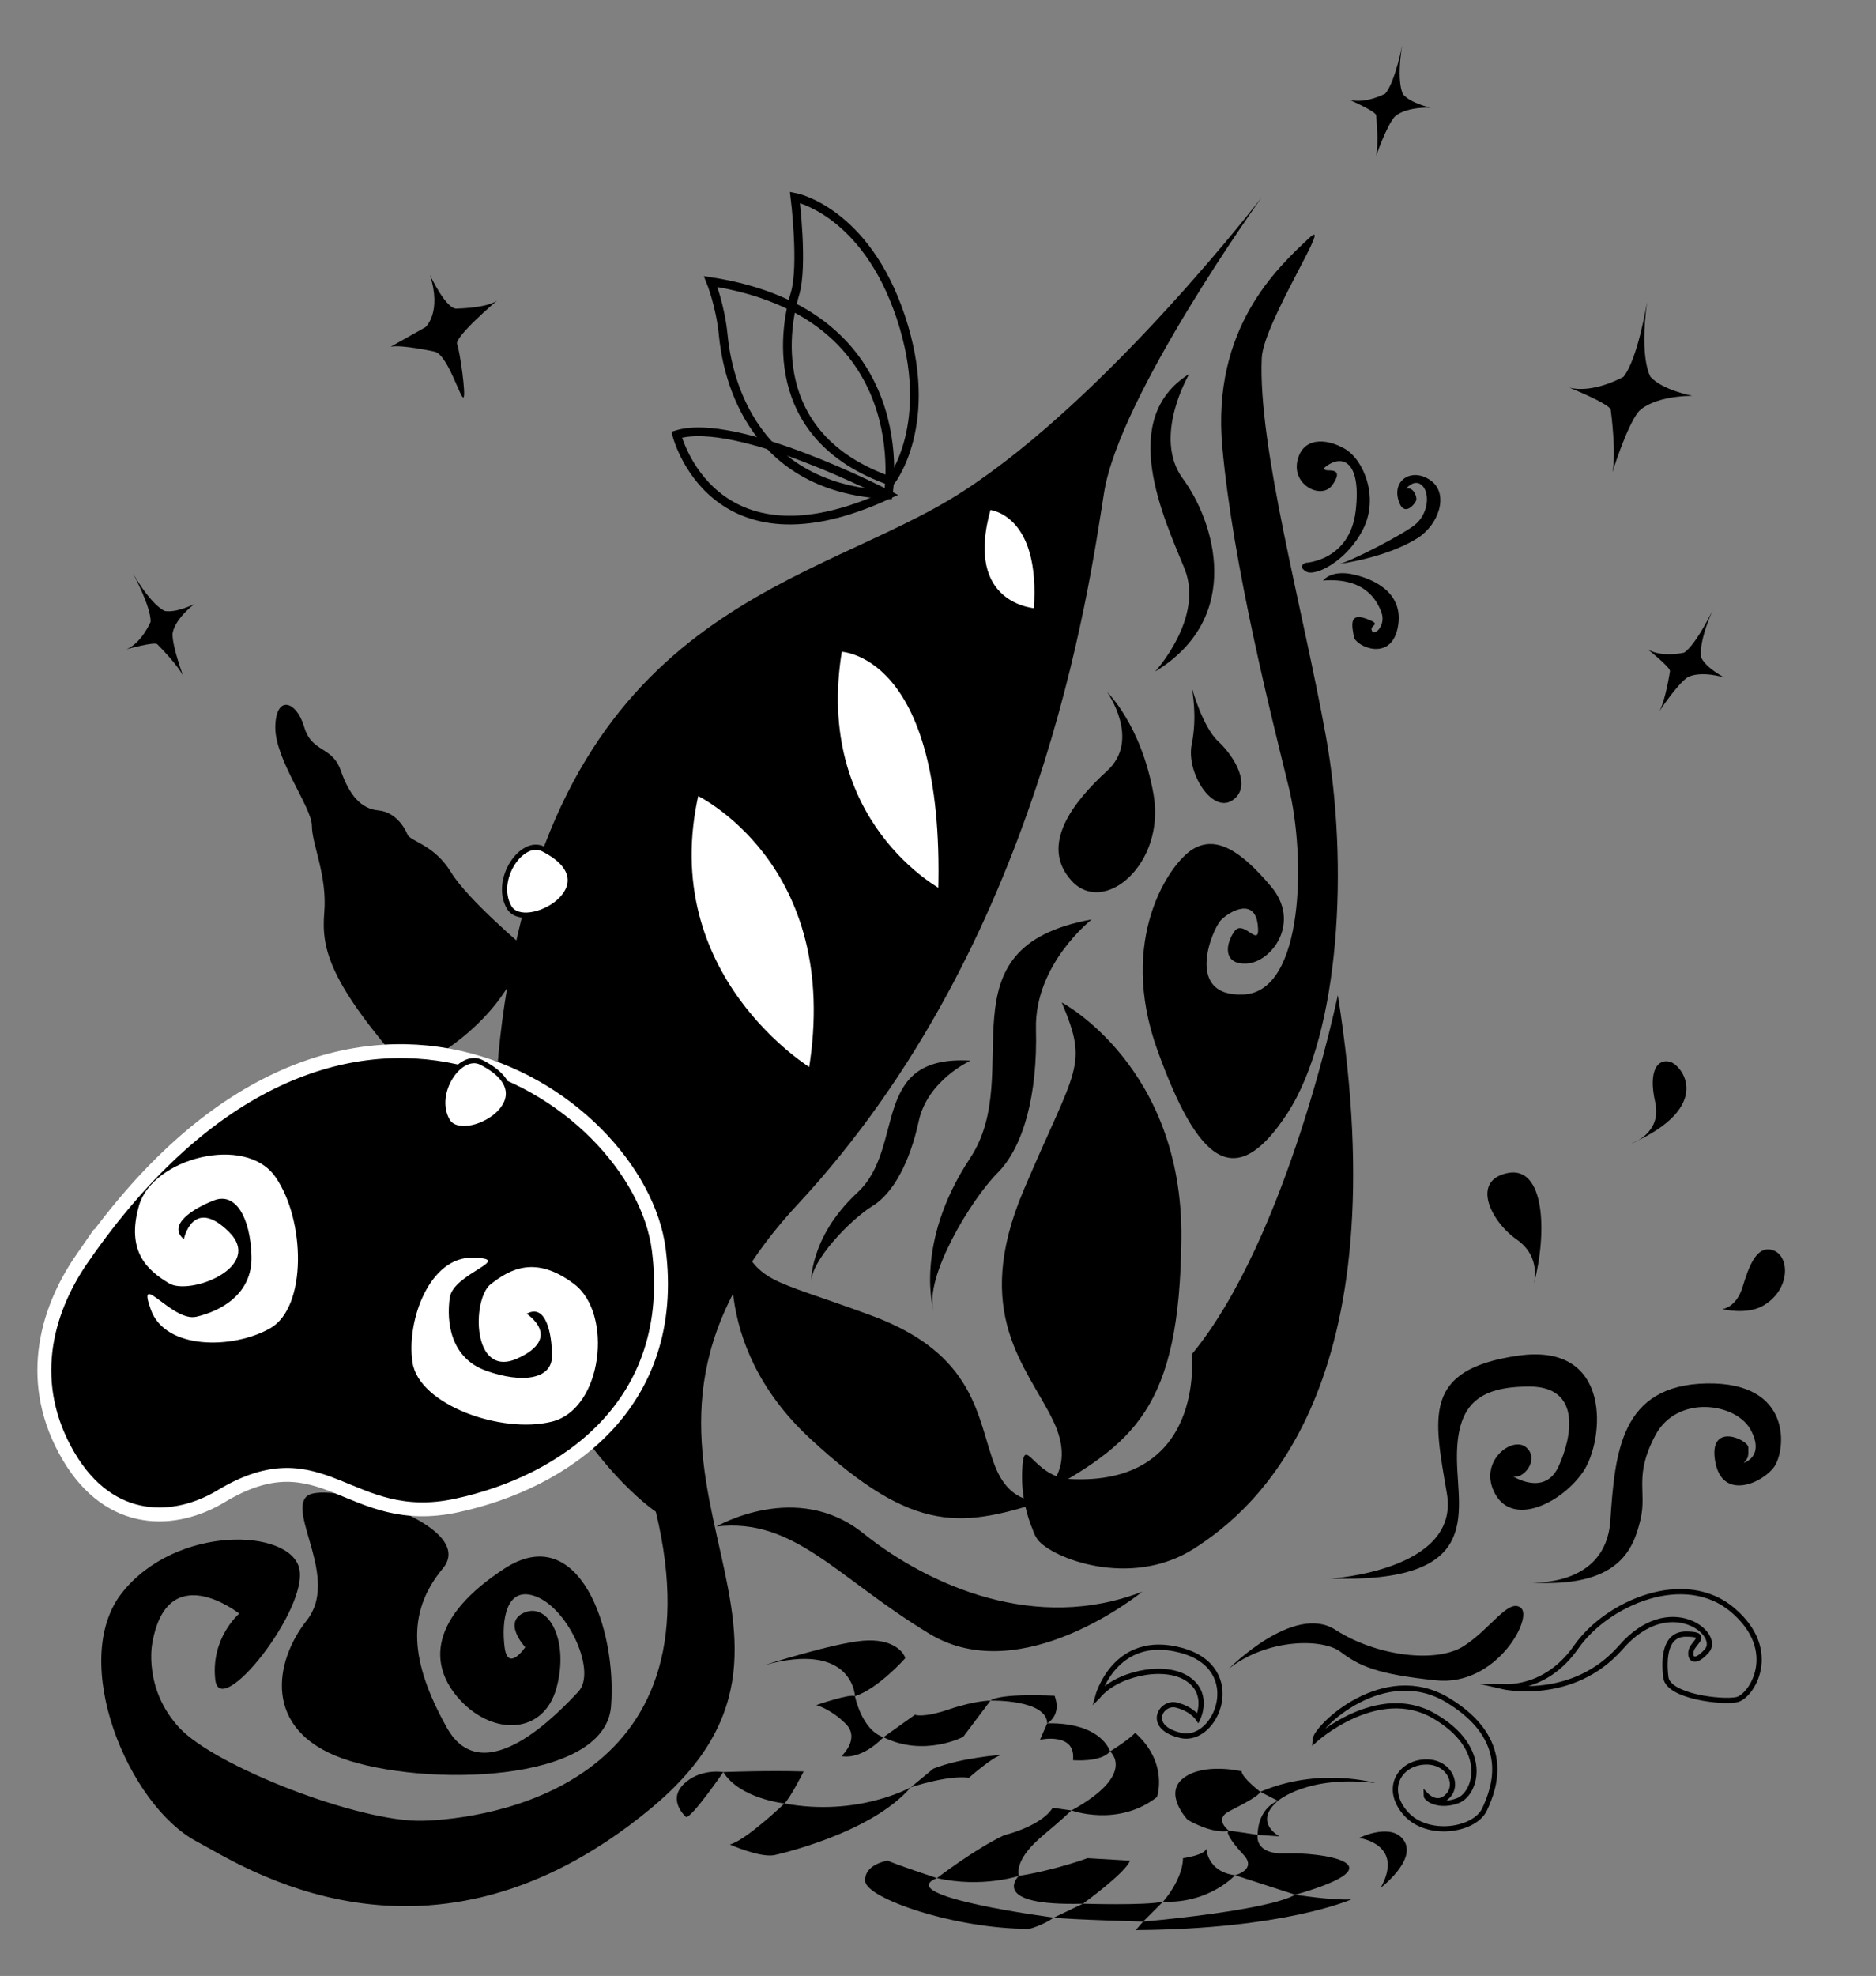 <?xml version="1.0" encoding="UTF-8"?><svg id="B_N" xmlns="http://www.w3.org/2000/svg" viewBox="0 0 1080 1137"><rect x="0" y="0" width="1080" height="1137" fill="#808080" stroke="none"/><defs><style>.cls-1,.cls-2{fill:none;}.cls-1,.cls-2,.cls-3{stroke:#000;}.cls-1,.cls-2,.cls-3,.cls-4{stroke-miterlimit:10;}.cls-1,.cls-3{stroke-width:3px;}.cls-5,.cls-3{fill:#fff;}.cls-2{stroke-width:5px;}.cls-4{stroke:#fff;stroke-width:8px;}</style></defs><path d="m87.63,945.75s-5.18,25.92,15.55,48.38c20.56,22.27,103.48,54.45,139.96,53.56,36.48-.89,172.79-19.01,134.41-177.82,0,0-122.8-81.86-85.42-302.54,37.37-220.68,178.85-230.46,262.5-284.74,83.64-54.28,171.74-169.07,171.74-169.07,0,0-81.86,113.9-90.76,169.96-8.9,56.06-36.48,258.94-176.19,409.32-139.7,150.38,43.18,242.1-84.96,347.99-128.13,105.89-236.83,31.57-260.91,19.01-39.74-20.73-74.34-104.26-43.2-143.41,31.14-39.15,96.61-36.96,101.95-13.82,5.34,23.14-45.71,87.96-48.38,63.93s13.82-38.01,13.82-38.01c0,0-41.47-32.83-50.11,17.28Z"/><path d="m753.5,137.1c-17.92,16.87-56.06,51.61-49.83,120.13,6.23,68.52,28.47,155.72,38.26,195.76,9.79,40.04,8.9,117.46-25.8,119.24-34.7,1.78-18.29-37.66-13.15-42.86,5.14-5.19,19.19-12.82,21.07,2.56s-7.92-3.3-13.25,3.81-7.12,19.58,7.12,18.69c14.24-.89,31.22-23.64,13.83-44.3-17.39-20.66-31.62-29.55-44.97-21.55-13.35,8.01-43.6,51.61-20.47,115.68,23.14,64.07,44.49,82.75,74.75,36.48,30.25-46.27,35.59-143.26,22.25-217.12-13.35-73.86-39.15-166.5-36.93-217.56.89-20.47,42.27-83.2,27.14-68.96Z"/><path class="cls-1" d="m631.95,976.23s9.76-36.83,47.93-26.63c38.16,10.21,20.41,53.68,0,49.03-20.41-4.65-11.54-19.74-2.66-17.52s12.43,7.54,12.43,7.54c0,0,7.1-14.64-6.66-23.08-13.76-8.43-40.83-2.22-51.03,10.65Z"/><path d="m765.97,908.34s74.55-4.44,67.01-48.81c-7.54-44.38-14.2-71.45,40.83-79.43,55.03-7.99,49.7,48.81,37.72,66.56-11.98,17.75-39.94,31.95-50.59,13.31-10.65-18.64,9.76-34.17,17.75-27.07,7.99,7.1-2.22,19.08-7.99,16.42,0,0,18.49,12.1,26.55-5.49,8.06-17.59,12.94-45.99-16.79-45.99s-42.16,10.65-41.71,42.16c.44,31.51,15.09,71-72.78,68.34Z"/><path d="m880.46,910.55s43.93,3.55,46.6-35.5c2.66-39.05,5.77-78.1,55.47-78.99,49.7-.89,45.48,38.41,38.94,47.83-6.54,9.42-30.06,20.07-34.06-3.01-3.99-23.08,19.08-12.43,19.08-7.99s.44,5.77-2.66,8.88c0,0,12.43-3.55,3.99-19.08-8.43-15.53-42.39-20.44-54.92,3.32-12.53,23.75-4.55,32.18-8.54,48.6-3.99,16.42-11.98,39.5-63.9,35.95Z"/><path d="m707.39,960.26s37.44-37.86,61.32-22.48c23.88,15.38,58.35,19.4,73.96,9.4,15.6-10,25.81-27.75,32.91-21.98,7.1,5.77-14.2,45.26-48.81,41.71-34.61-3.55-44.38-8.43-55.03-16.42-10.65-7.99-42.6-7.54-64.35,9.76Z"/><path class="cls-1" d="m864.93,970.46s24.43,3.08,42.39-22.64c17.96-25.73,62.78-44.81,90.29-21.29,27.51,23.52,10.65,49.7,2.22,51.48-8.43,1.78-39.5-1.78-40.83-12.87-1.33-11.09-.44-24.85,11.54-24.85s6.51,3.53,3.92,7.53c-2.59,4.01-.81,11.99,8.06,2.23,8.88-9.76-21.4-34.19-49.31-2.23-27.91,31.96-68.29,22.64-68.29,22.64Z"/><path class="cls-1" d="m757.09,1001.08s35.95-32.39,68.34-13.76c32.39,18.64,24.46,44.85,13.78,48.83-10.68,3.98-18.22-.9-18.22-3.12,0,0,6.66,7.1,12.87,0,6.21-7.1-.44-20.41-14.64-19.08-14.2,1.33-22.19,15.98-9.76,29.73,12.43,13.76,39.5,9.76,45.26-2.66,5.77-12.43,16.05-39.96-21.04-62.58-37.09-22.62-76.14,15.54-76.59,22.64Z"/><path d="m751.51,323.88s25.53-1.01,28.95-29.9c3.41-28.89-8-33.28-18.04-24.8,0,0-.73,1.46,2.14,1.5s8.48-.08,2.44,8.44-23.04.29-20.15-13.69c2.9-13.97,16.52-13.44,27.35-7.18,10.83,6.25,19.82,27.89,10.54,46.23-9.28,18.34-27.59,27.52-32.81,24.41s-.42-5.01-.42-5.01Z"/><path d="m761.68,334.05s4.62-6.49,17.84-3.41c13.22,3.08,29.31,11.67,25.02,31.1-4.29,19.43-24.29,9.99-25.12,4.68-.83-5.3-3.35-14.18,6.9-10.48,10.25,3.7,1.87,3.39,3.42,6.95s8.24-3.18,5.56-10.44c-2.68-7.26-9.71-20.24-33.62-18.39Z"/><path d="m771.19,324.48s26.99-3.54,44.87-14.83c12.14-7.66,18.18-25.14,7.92-32.91-10.26-7.76-22.06-1.25-19.12,10.33,2.94,11.57,9.88,2.89,10.45.74s-1.84-7.88-5.79-6.66c0,0,4.96-6.21,9.42-1.55,4.46,4.67,3.13,16.43-4.48,22.46-7.61,6.02-36.87,20.94-43.27,22.43Z"/><path d="m882.97,739.06s4.78-15.72-9.79-25.8c-14.57-10.09-26.69-33.81-5.34-38.26,21.36-4.45,23.14,33.81,15.13,64.07Z"/><path d="m939.03,658.09s17.95-5.79,13.87-23.81c-4.08-18.01,1.26-25.13,8.37-23.35,7.12,1.78,25.8,25.8-22.25,47.16Z"/><path d="m991.53,753.3s8.01-.89,11.57-12.46c3.56-11.57,8.01-24.92,17.8-21.36,9.79,3.56,9.79,23.14-6.23,32.03-9.37,5.2-23.14,1.78-23.14,1.78Z"/><path d="m597.34,860.97s24.03-12.46,8.9-43.6c-15.13-31.14-47.16-61.4-16.91-132.58,30.25-71.19,37.58-70.87,21.91-107.96,0,0,69.75,36.77,68.86,135.54-.89,98.77-27.58,118.35-82.75,148.6Z"/><path d="m604.23,862.69s-21.32,7.47-31.59-19.54c-10.27-27.02-10.33-63.8-70.91-86.14-60.58-22.34-64.58-17.71-78.15-48.46,0,0-17.56,63.43,42.98,119.41,60.54,55.98,87.72,50.95,137.67,34.73Z"/><path d="m770.18,572.6s-28.74,139.76-84.11,206.72c0,0,8.25,76.42-71.16,71.69,0,0-1.69-.36-4.09-.73-17.26-4.53-21.55-25.08-22.38-3.56-.57,14.83,3.25,26.73,6.06,33.36.65,2.12,1.57,4.09,2.84,5.79,8.01,10.68,53.39,28.47,89.87,5.34,36.48-23.14,118.78-93.56,82.97-318.62Z"/><path d="m537.47,754.41s-11.63-38.72,21.01-87.98c32.63-49.26-18.98-121.34,70.01-137.36,0,0-33.04,25.73-32.09,63.14.95,37.41-7.06,67.67-22.19,82.79-15.13,15.13-42.32,60.05-36.73,79.41Z"/><path d="m466.97,738.43s-1.41-26.18,26.68-52.25c28.1-26.06,6.58-79.38,65.11-75.88,0,0-24.76,11.17-29.87,34.89-5.12,23.73-14.79,41.57-26.64,48.79-11.85,7.22-35.85,31.38-35.29,44.44Z"/><path d="m637.38,398.26s19.58,27.4,0,45.29c-19.58,17.89-39.15,42.8-20.47,63.27,18.69,20.47,54.28-9.79,47.16-49.83-7.12-40.04-26.69-58.73-26.69-58.73Z"/><path d="m686.07,395.49c.25,1.88,3.31,16.43,0,32.73-3.31,16.31,11.72,40.06,23.38,32.32,11.66-7.74,1.38-25.1-8.01-33.81-9.38-8.71-15.37-31.24-15.37-31.24Z"/><path d="m665,386.42s28.44-30.87,16.87-59.34c-11.57-28.47-38.96-85.89,2.77-111.91,0,0-21.45,36.27-3.66,60.3,17.8,24.03,35.67,79.54-15.98,110.95Z"/><path class="cls-3" d="m596.58,351.62s-44.15-1.74-27.48-59.86c0,0,32.06,1.65,27.48,59.86Z"/><path class="cls-3" d="m541.62,513.4s-75.24-39.33-58.26-139.97c0,0,62.15-.27,58.26,139.97Z"/><path class="cls-3" d="m466.96,616.49s-90.72-54.16-66.04-160.66c0,0,86.04,39.88,66.04,160.66Z"/><path class="cls-2" d="m511.33,284.67s17.94-103.97-102.19-122.66c0,0,5.58,13.76,7.24,30.91,1.66,17.14,12.05,88.05,94.95,91.75Z"/><path class="cls-2" d="m512.86,276.88s26.19-33,5.73-94.4c-20.47-61.4-60.95-68.96-60.95-68.96,0,0,4.9,39.57,0,55.6-4.9,16.03-19.02,82.04,55.22,107.76Z"/><path class="cls-2" d="m511.33,284.67s-87.06-45.24-121.76-34.56c0,0,20.18,81.58,121.76,34.56Z"/><path d="m234.56,616.49s53.56-22.03,67.8-70.97c0,0-32.92-27.58-42.71-43.6-9.79-16.02-23.48-17.73-25.09-21.77-1.61-4.04-6.95-12.93-16.74-13.82-9.79-.89-16.59-8.46-21.64-22.92-5.05-14.45-16.62-10.01-21.07-25.13-4.45-15.13-16.33-18.69-16.62,0-.29,18.69,21.07,46.27,21.07,56.95s8.9,28.47,7.12,49.83c-1.78,21.36,3.22,40.5,47.88,91.43Z"/><path class="cls-3" d="m312.69,488.51c-12.14-6.17-28.57,17.42-19.67,33.44,8.9,16.02,60.69-12.6,19.67-33.44Z"/><path d="m176.61,860.97c-10.93,9.87,18.85,47.6,0,71.41-18.85,23.81-25.44,63.05,20.57,79.47,46.01,16.41,151.01,14.63,154.57-29.86,3.56-44.49-18.42-107.29-61.26-79.45-42.84,27.84-44.47,55.45-25.42,75.9,19.06,20.45,47.88,19.66,55.27-7.08,7.39-26.74-4.18-48.98-17.97-43.65s0,20.11,0,20.11c0,0-9.97,14.77-11.88,0-1.91-14.77.58-36.63,18.91-28.82,18.33,7.81,34.12,43.14,23.56,54.4-10.57,11.26-54.61,58.59-75.74,20.69-21.13-37.91-23.54-66-2.31-91.55,21.22-25.55-67.44-51.36-78.28-41.57Z"/><path class="cls-4" d="m47.43,723.94c-22.01,31.75-32.03,72.97-8.01,113.9,24.03,40.93,61.71,38.89,87.82,23.14,59-35.59,73.24,18.69,135.52,5.34,62.29-13.35,127.94-58.13,116.47-147.41-11.47-89.28-184.98-206.74-331.8,5.04Z"/><path class="cls-5" d="m303.18,755.97s21.24,13.61-5.2,25.66c-26.44,12.05-26.44-34.18-15.49-42.69,10.95-8.52,25.69-17.03,48.13,0,22.43,17.03,16.35,71.78-12.85,79.08-29.2,7.3-76.65-9.73-80.3-34.07-3.65-24.33,9.99-60.93,34.8-60.27,24.81.66-11.36,8.87-13.35,23.01s.44,34.83,21.13,42.13c20.68,7.3,37.72,4.87,37.72-8.52s-3.65-30.42-14.6-24.33Z"/><path class="cls-5" d="m105.83,713.06s5.07-24.71,25.81-4.37c20.75,20.34-22.4,36.95-34.28,29.79-11.88-7.16-25.13-17.86-17.29-44.92,7.84-27.06,61.12-41.04,78.42-16.42,17.3,24.63,18.45,75.03-2.95,87.17-21.4,12.15-60.46,12.56-68.75-10.83-8.3-23.39,12.36,7.42,26.27,4.19,13.92-3.22,32.34-12.93,31.73-34.85s-9.01-36.95-21.5-32.14c-12.49,4.81-27.07,14.33-17.46,22.37Z"/><path d="m76.6,330.01s10.32,19.05,10.12,27.78c0,0-4.98,11.98-13.8,15.81,0,0,15.56-4.35,17.54-2.96,0,0,11.83,11.69,15.04,18.49,0,0-6.33-16.94-6.17-24.33,0,0,.17-7.39,12.49-17.19,0,0-10.19,5.14-16.89,3.98,0,0-7.34-2.52-18.33-21.59Z"/><path d="m948.13,174.11s-5.2,32.39-13.49,42.69c0,0-17.03,9.79-31.16,6.25,0,0,22.69,9.14,23.79,12.63,0,0,3.41,24.96.99,36.07,0,0,8.04-26.19,15.06-34.9,0,0,7.02-8.71,30.86-9.11,0,0-16.98-3.23-23.95-10.81,0,0-6.48-9.8-2.08-42.83Z"/><path d="m244.99,188.21s9.53-8.37,2.5-30.04c0,0,9.59,20.73,15.89,19.37,0,0,16.49-.26,22.66-4.48,0,0-24.44,20.67-22.86,24.95s5.28,30.08,3.58,30.71c-1.71.63-9.12-24.7-16.53-26.37,0,0-19.02-4.18-25.31-2.83l20.09-11.3Z"/><path d="m807.26,26s-4.1,21.28-9.79,27.9c0,0-11.45,6.11-20.7,3.48,0,0,14.79,6.5,15.44,8.83,0,0,1.73,16.54-.09,23.83,0,0,5.84-17.12,10.66-22.73,0,0,4.81-5.61,20.55-5.37,0,0-11.14-2.48-15.59-7.63,0,0-4.08-6.6-.49-28.31Z"/><path d="m986.05,350.97s-9.3,19.57-16.47,24.56c0,0-12.61,3.05-20.91-1.82,0,0,12.69,10,12.74,12.42,0,0-2.47,16.45-6.06,23.05,0,0,9.95-15.11,16.01-19.33,0,0,6.07-4.22,21.25-.05,0,0-10.17-5.2-13.18-11.29,0,0-2.29-7.41,6.62-27.53Z"/><path class="cls-3" d="m277.1,611.3c-12.14-6.17-28.57,17.42-19.67,33.44,8.9,16.02,60.69-12.6,19.67-33.44Z"/><path d="m412.47,878.36s46.07-26.87,84.38,3.84c38.3,30.71,100.04,57.34,160.75,33.66,0,0-69.12,56.6-122.56,24.24-53.45-32.37-77.64-66.92-122.56-61.74Z"/><path d="m469.91,981.14s19.24-6.67,22.29-5.14c0,0,3.81,19.43,16.38,23.62,0,0-11.7,13.02-24.14,10.89,0,0,11.06-10.08,2.36-18.67-8.7-8.6-16.89-10.69-16.89-10.69Z"/><path d="m462.65,1019.34s-7.21,14.43-11.02,18.4c0,0-25.87-2.75-35.22-18.06,0,0,26.41-1,46.24-.34Z"/><path d="m451.62,1037.74s-22.12,21.18-31.44,23.62c0,0,16.81,7.55,25.46,6.14,0,0,55.4-11.97,78.69-39.07,0,0-30.43,17.15-72.71,9.31Z"/><path d="m416.4,1019.68s-17.8,25.94-21.39,25.89c0,0-10.98-9.35-1.57-18.8,9.41-9.44,22.95-7.09,22.95-7.09Z"/><path d="m524.34,1028.43s21.2-7.11,33.48-5.48c0,0,13.92-12.34,18.81-13.17,0,0-22.91,1.46-39.29,7.93l-13,10.72Z"/><path d="m554.48,999.43s-22.48,11.81-45.9.19l18.15-12.92s4.62,2,19.62-3.11c15-5.11,23.86-5.04,23.86-5.04l-15.72,20.88Z"/><path d="m521.18,954.13s-15.46,17.49-28.98,21.87c0,0-1.15-32.19-52.67-17.71,0,0,40-12.77,57.29-14.19,17.29-1.43,23.44,6.64,24.36,10.04Z"/><path d="m602.86,991.64l-4.12,9.42s20.86-4.55,18.96,11.76c0,0,16.01,1.46,21.34-5.02,0,0-4.56-16.71-36.19-16.17Z"/><path d="m639.05,1007.81s15.81,13.03-22.19,33.94c0,0,26.69,9.8,49.2-7.69,0,0,6.91-19.47-12.53-36.96,0,0-3.44,3.85-14.49,10.7Z"/><path d="m616.86,1041.75s-6.38,6.05-15.14,13.29c-8.76,7.24-16.76,16-15.24,24.38,0,0-21.05,7.11-47.09,1.27,0,0,22-16.9,38.74-24.7,0,0,21.11-5.02,27.88-15.74l10.86,1.51Z"/><path d="m539.39,1080.69s-26.18-8.62-28.21-10.08c0,0-13.84,1.96-13.08,11.87.76,9.9,51.35,27.43,94.43,27.43,0,0,7.66-1.91,14.14-6.48,0,0-93.62-12.13-67.28-22.73Z"/><path d="m586.48,1079.43s-17.9,17.52,36.95,16c0,0,24.83-17.93,27.08-24.78l-24.43-1.43s-18.26,6.78-39.6,10.21Z"/><path d="m606.67,1103.43l16.76-8s35.81,1.14,46.09-1.14l-11.43,11.43s-41.9-1.14-51.43-2.29Z"/><path d="m669.53,1094.28s11.24-12.41,11.53-25.06c0,0,12.38-1.65,13.38-5.44,0,0,.58,13.33,16.6,15.25,0,0-14.84,16.39-41.5,15.25Z"/><path d="m653.81,1110.64l4.29-4.93s70.64-5.96,87.6-15.46c0,0,21.78,3.41,32.32,2.67,0,0-38.02,17.11-124.21,17.71Z"/><path d="m745.7,1090.26l-34.67-11.22s12.81-3.25,4.89-11.72c-7.92-8.46-10.58-13.8-8.3-13.8s16.38,2.29,16.38,2.29c0,0-2.29,11.43,16.38,10.67,18.67-.76,68.54,5.66,5.32,23.78Z"/><path d="m724,1055.81l12.58.87s-15.46-8.02-.88-20.44c0,0-11.32,3.57-11.71,19.57Z"/><path d="m707.62,1053.52s-9.14-6.55,0-11.28c9.14-4.72,17.14-8.91,17.9-11.2,0,0-10.48-8.02-10.76-11.82,0,0-21.69-5.13-33.46,3.92-11.78,9.05,2.42,24,2.42,24,0,0,13.61,8.28,23.89,6.38Z"/><path d="m725.53,1031.05l10.18,5.19s16.95-14.96,56.14-10.26c0,0-32.8-9.4-66.33,5.08Z"/><path d="m782.45,1057.59s26.36,3.44,12.4,28.7c0,0,20.95-16,13.38-27.24-7.17-10.64-25.62-1.58-25.78-1.45Z"/><path d="m570.2,978.55s32.29-.79,32.67,13.09c0,0,8.52-4.48,4.26-15.87,0,0-30.74-1.72-36.93,2.78Z"/></svg>